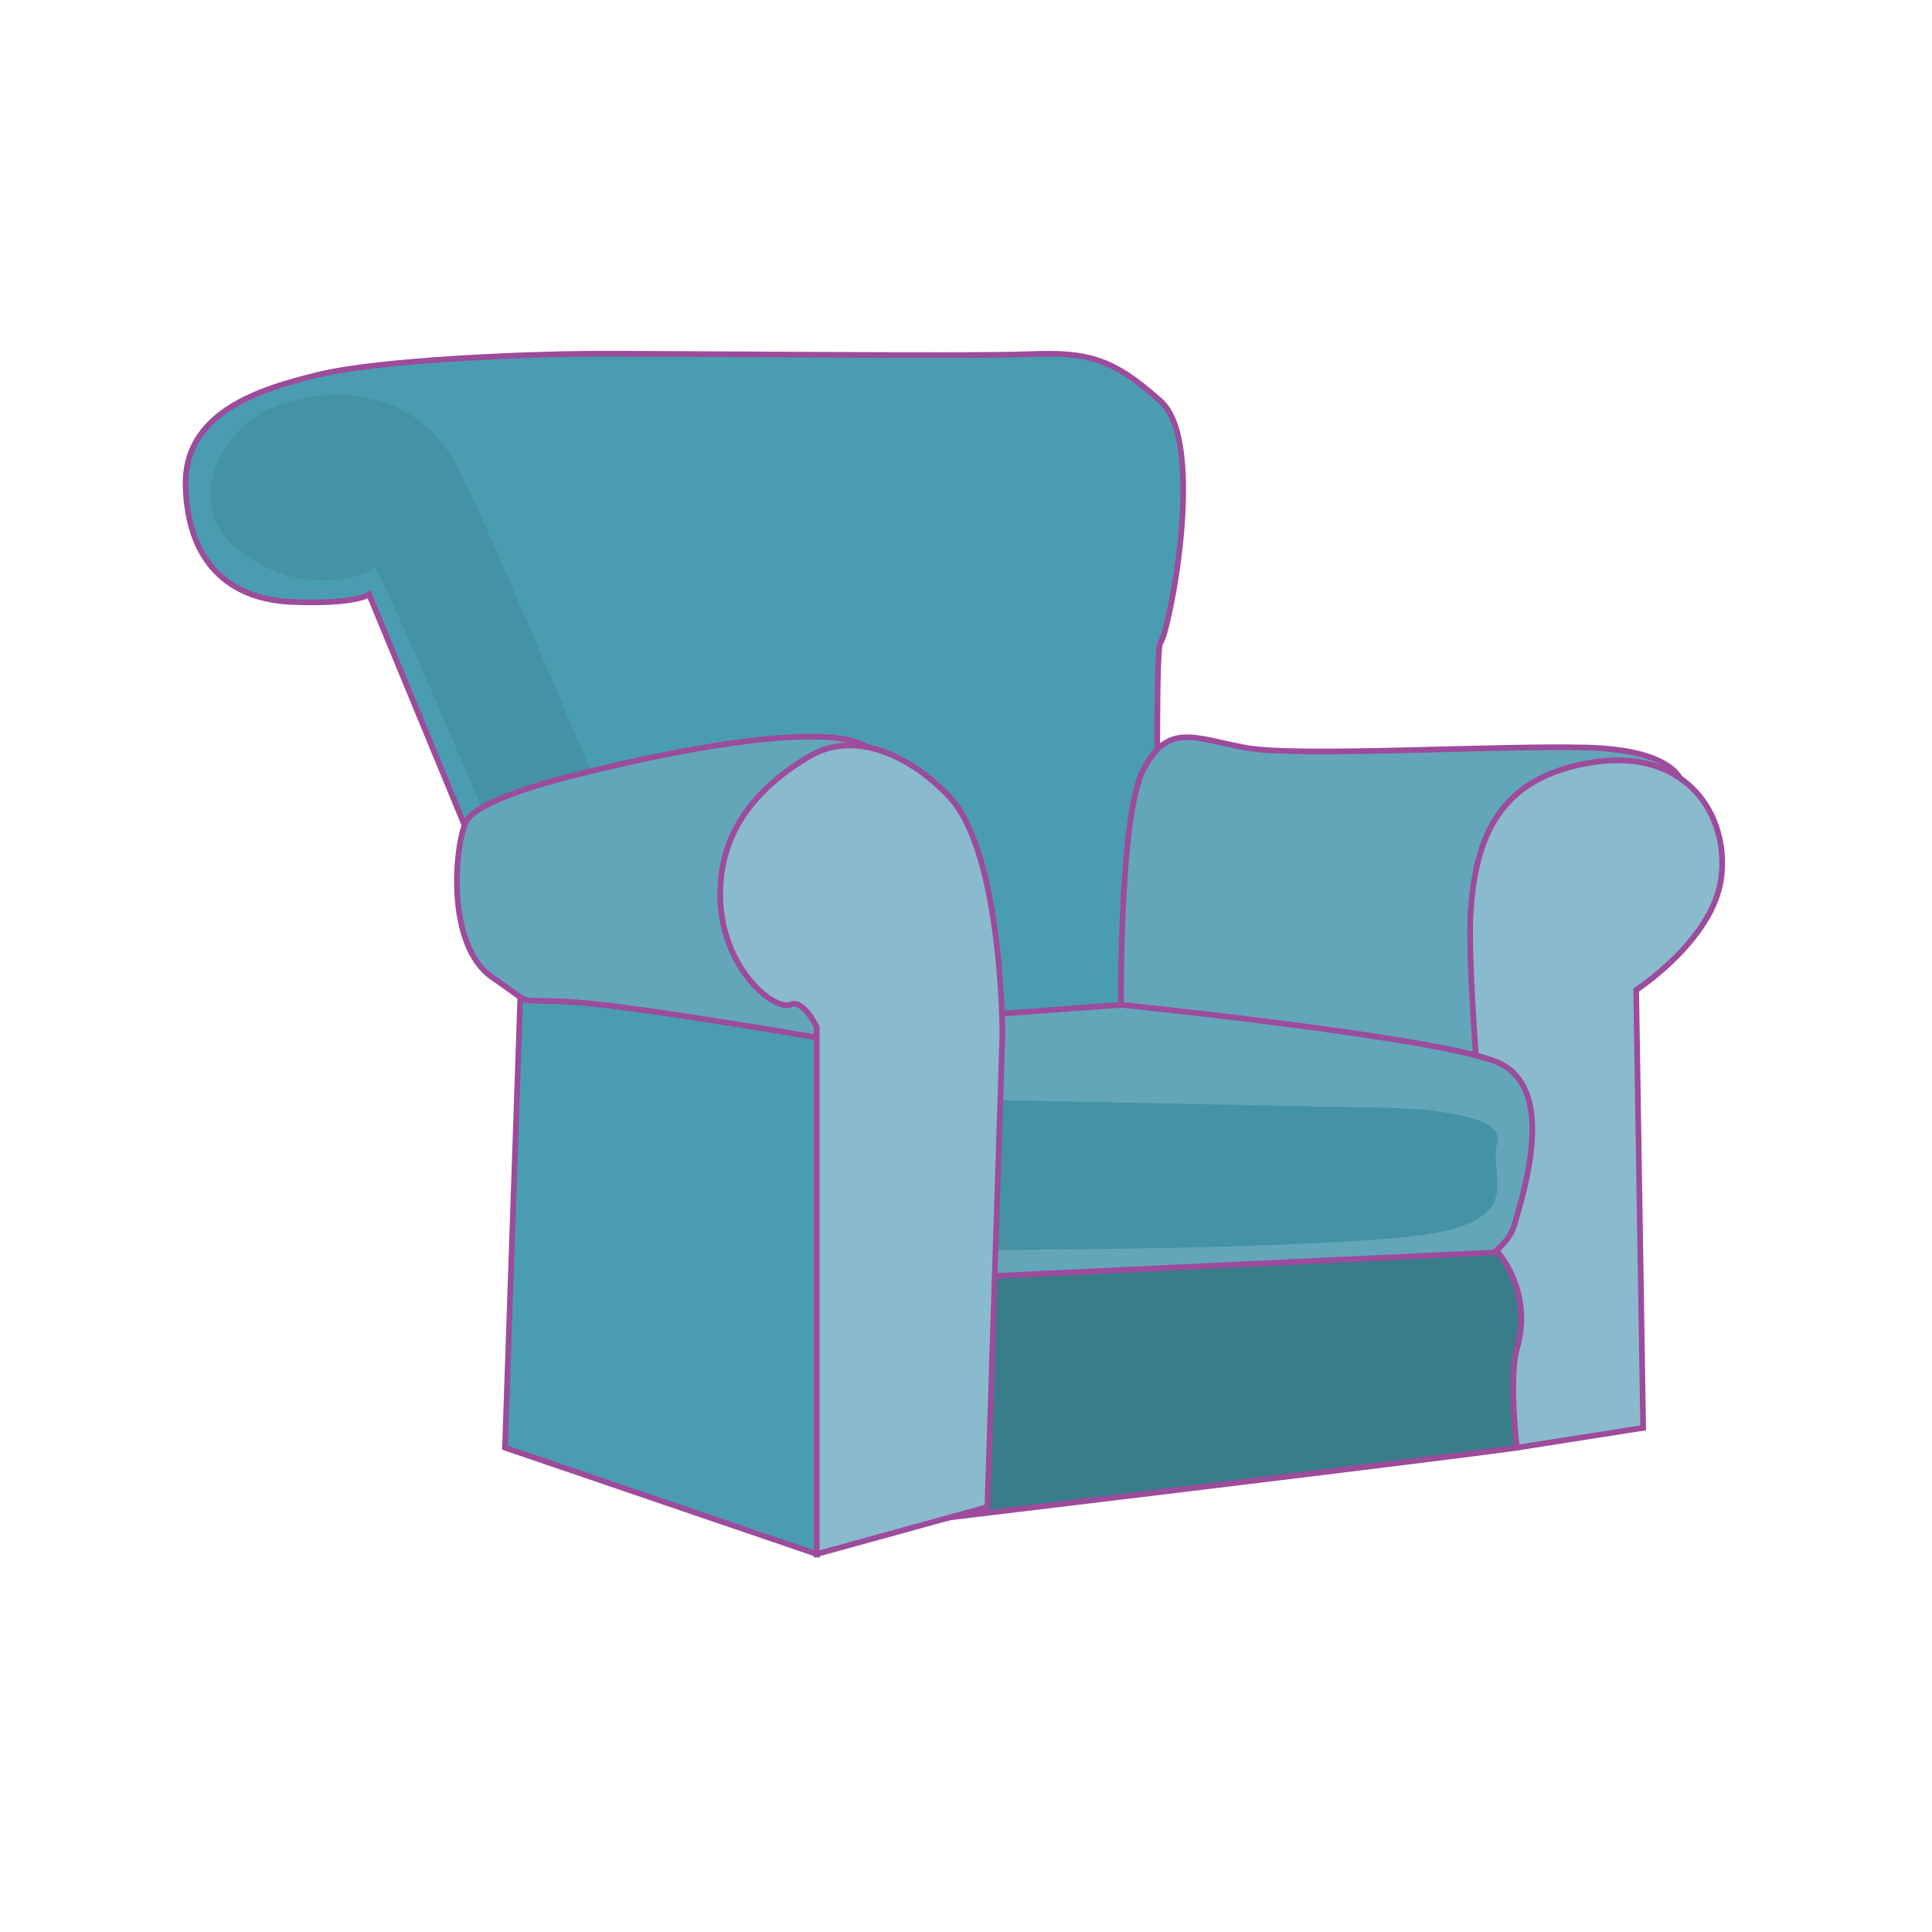 <svg id="word" xmlns="http://www.w3.org/2000/svg" viewBox="0 0 160 160"><defs><style>.cls-1{fill:#4a9db1;}.cls-1,.cls-3,.cls-4,.cls-5{stroke:#9d4b9c;stroke-width:0.471px;}.cls-2{fill:#4492a3;}.cls-3{fill:#63a6b9;}.cls-4{fill:#8abacd;}.cls-5{fill:#397d8a;}</style></defs><path class="cls-1" d="M96.116,83.214s-.615-29.533,0-30.031,3.892-16.478,0-19.961-5.942-4.1-10.86-3.893-31.347-.07-36.47-.035-17.213.493-22.335,1.722-11.283,3.191-11.079,9.338,3.536,9.291,8.863,9.5,6.331-.633,6.331-.633l9.82,23.753,6.966,14.137s36.265-1.639,42.822-1.639S96.116,83.214,96.116,83.214Z"/><path class="cls-2" d="M49.4,64.979S40.375,43.441,37.927,38.754c-3.651-6.992-10.859-6.739-15.161-5.1S14.707,41.9,20.034,45.788s10.722,1.776,10.927,1.161,9.425,21.1,9.425,21.1l10.04-3.074Z"/><path class="cls-3" d="M124.008,90.8s-3.306-12.908-1.462-16.186,3.291-9.425,6.768-9.63,10.022,0,10.022,0-.215-2.868-7.888-3.073-24.064.82-28.366,0-6.352-2.049-8.4,1.844-1.844,20.489-1.844,20.489,21.309,2.663,22.128,2.868S124.008,90.8,124.008,90.8Z"/><path class="cls-4" d="M136.079,118.25,135.5,81.985s6.332-4.1,7.038-9.22-2.764-10.859-10.658-9.63-9.661,6.405-10.08,12.284,1.83,28.9,2.213,31.972,1.611,12.5,1.611,12.5Z"/><path class="cls-3" d="M119.473,105.957s5.122-1.639,5.941-4.508,3.538-11.383-1.406-13.477-31.176-4.758-31.176-4.758l-16.591,1.23,1.23,21.513Z"/><path class="cls-5" d="M125.619,119.889s-.67-5.585,0-8.195a8.714,8.714,0,0,0-1.567-7.981l-47.811,2.244,2.4,19.711S121.82,120.485,125.619,119.889Z"/><path class="cls-2" d="M114.818,91.745s9.923.082,9.19,2.841,1.982,5.634-3.94,7.273-37.59,1.644-37.59,1.644l.283-12.391Z"/><polygon class="cls-1" points="41.82 119.889 43.222 78.726 67.636 83.624 67.636 128.699 41.82 119.889"/><path class="cls-3" d="M72.758,62.967S62.421,65.8,61.546,70.511s4.582,10.245,4.582,10.245l2.963,5.417s-15.8-2.754-21.329-3.163-3.073.614-6.966-2.049-3.142-10.927-2.2-12.908,9.164-3.893,9.164-3.893S71.285,57.945,72.758,62.967Z"/><path class="cls-4" d="M81.773,124.807l1.243-39.162s0-14.929-4.371-19.641c-2.653-2.861-7.485-5.834-11.677-3.334-6.4,3.817-7.324,8.369-7.322,11.439,0,6,4.462,9.654,5.824,9.081,1.076-.454,2.166,1.868,2.166,1.868V128.7Z"/></svg>